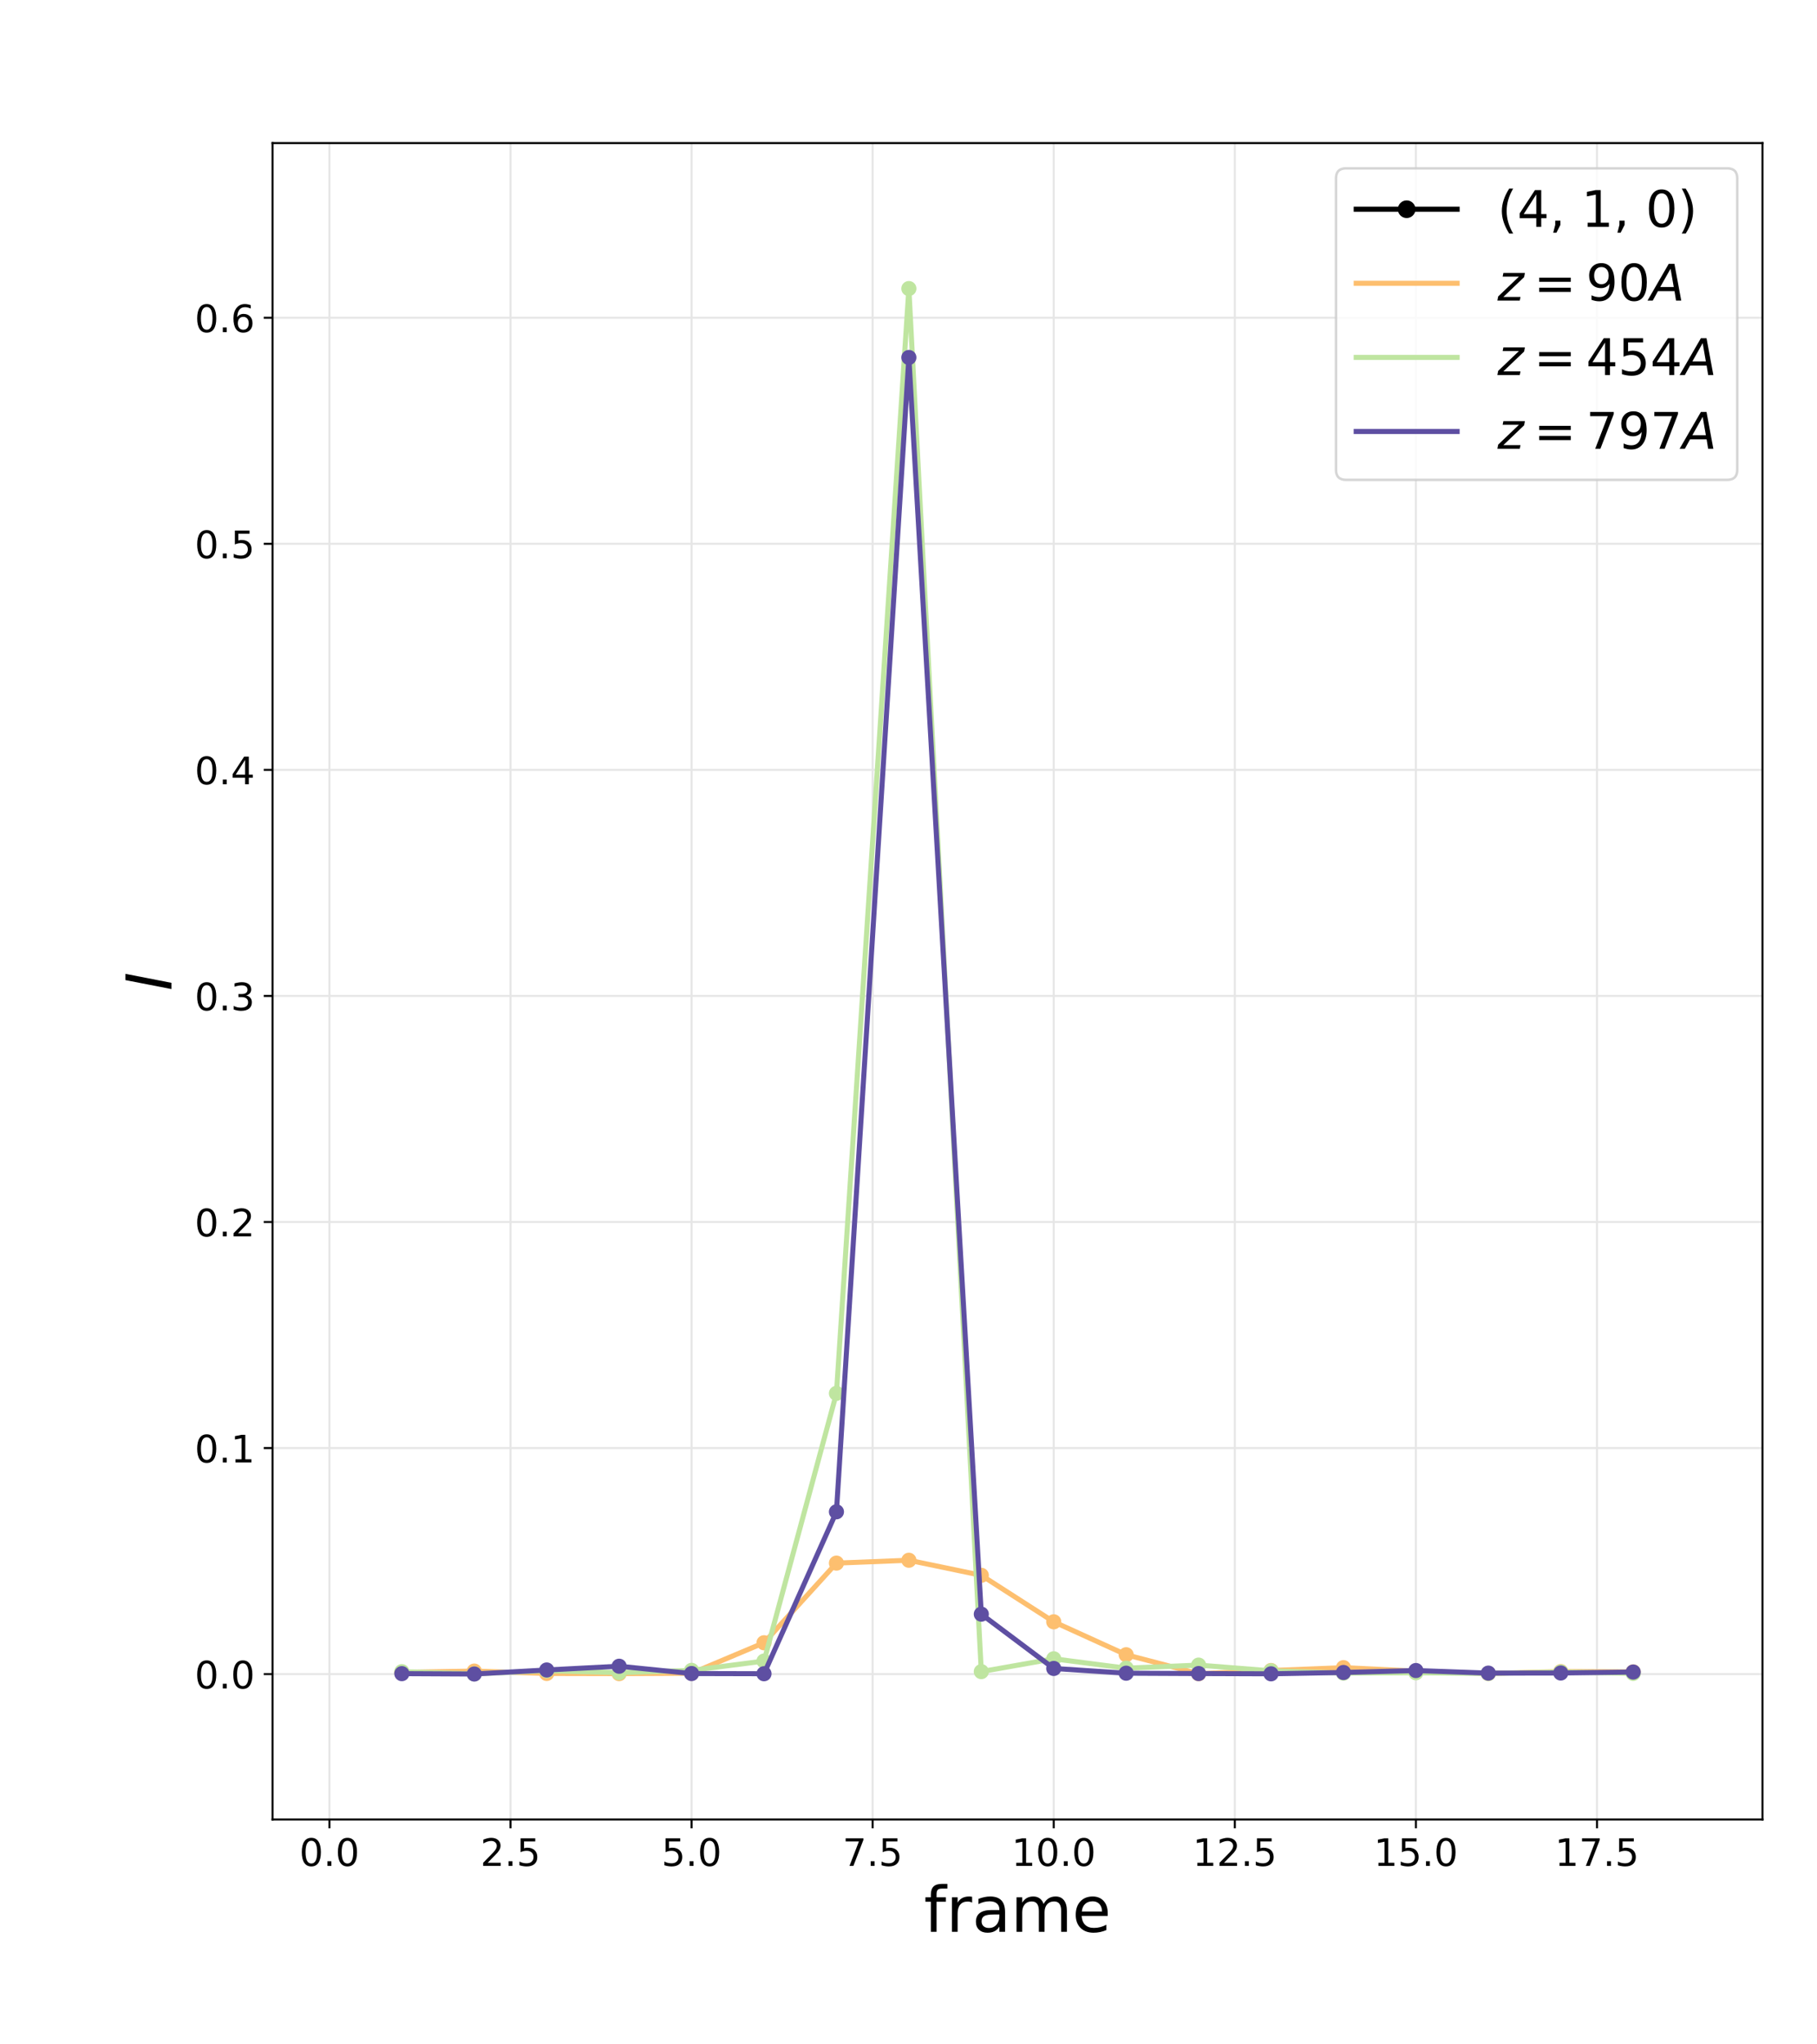 <?xml version="1.0" encoding="utf-8" standalone="no"?>
<!DOCTYPE svg PUBLIC "-//W3C//DTD SVG 1.1//EN"
  "http://www.w3.org/Graphics/SVG/1.1/DTD/svg11.dtd">
<!-- Created with matplotlib (https://matplotlib.org/) -->
<svg height="810pt" version="1.1" viewBox="0 0 720 810" width="720pt" xmlns="http://www.w3.org/2000/svg" xmlns:xlink="http://www.w3.org/1999/xlink">
 <defs>
  <style type="text/css">*{stroke-linecap:butt;stroke-linejoin:round;}</style>
 </defs>
 <g id="figure_1">
  <g id="patch_1">
   <path d="M 0 810 
L 720 810 
L 720 0 
L 0 0 
z
" style="fill:#ffffff;"/>
  </g>
  <g id="axes_1">
   <g id="patch_2">
    <path d="M 108 720.9 
L 698.4 720.9 
L 698.4 56.7 
L 108 56.7 
z
" style="fill:#ffffff;"/>
   </g>
   <g id="matplotlib.axis_1">
    <g id="xtick_1">
     <g id="line2d_1">
      <path clip-path="url(#pe0b8b22b59)" d="M 130.531 720.9 
L 130.531 56.7 
" style="fill:none;stroke:#e6e6e6;stroke-linecap:square;stroke-width:0.8;"/>
     </g>
     <g id="line2d_2">
      <defs>
       <path d="M 0 0 
L 0 3.5 
" id="m9b3a0469f1" style="stroke:#000000;stroke-width:0.8;"/>
      </defs>
      <g>
       <use style="stroke:#000000;stroke-width:0.8;" x="130.531" xlink:href="#m9b3a0469f1" y="720.9"/>
      </g>
     </g>
     <g id="text_1">
      <!-- 0.0 -->
      <g transform="translate(118.604 739.298)scale(0.15 -0.15)">
       <defs>
        <path d="M 31.781 66.406 
Q 24.172 66.406 20.328 58.906 
Q 16.5 51.422 16.5 36.375 
Q 16.5 21.391 20.328 13.891 
Q 24.172 6.391 31.781 6.391 
Q 39.453 6.391 43.281 13.891 
Q 47.125 21.391 47.125 36.375 
Q 47.125 51.422 43.281 58.906 
Q 39.453 66.406 31.781 66.406 
z
M 31.781 74.219 
Q 44.047 74.219 50.516 64.516 
Q 56.984 54.828 56.984 36.375 
Q 56.984 17.969 50.516 8.266 
Q 44.047 -1.422 31.781 -1.422 
Q 19.531 -1.422 13.062 8.266 
Q 6.594 17.969 6.594 36.375 
Q 6.594 54.828 13.062 64.516 
Q 19.531 74.219 31.781 74.219 
z
" id="DejaVuSans-48"/>
        <path d="M 10.688 12.406 
L 21 12.406 
L 21 0 
L 10.688 0 
z
" id="DejaVuSans-46"/>
       </defs>
       <use xlink:href="#DejaVuSans-48"/>
       <use x="63.623" xlink:href="#DejaVuSans-46"/>
       <use x="95.41" xlink:href="#DejaVuSans-48"/>
      </g>
     </g>
    </g>
    <g id="xtick_2">
     <g id="line2d_3">
      <path clip-path="url(#pe0b8b22b59)" d="M 202.286 720.9 
L 202.286 56.7 
" style="fill:none;stroke:#e6e6e6;stroke-linecap:square;stroke-width:0.8;"/>
     </g>
     <g id="line2d_4">
      <g>
       <use style="stroke:#000000;stroke-width:0.8;" x="202.286" xlink:href="#m9b3a0469f1" y="720.9"/>
      </g>
     </g>
     <g id="text_2">
      <!-- 2.5 -->
      <g transform="translate(190.359 739.298)scale(0.15 -0.15)">
       <defs>
        <path d="M 19.188 8.297 
L 53.609 8.297 
L 53.609 0 
L 7.328 0 
L 7.328 8.297 
Q 12.938 14.109 22.625 23.891 
Q 32.328 33.688 34.812 36.531 
Q 39.547 41.844 41.422 45.531 
Q 43.312 49.219 43.312 52.781 
Q 43.312 58.594 39.234 62.25 
Q 35.156 65.922 28.609 65.922 
Q 23.969 65.922 18.812 64.312 
Q 13.672 62.703 7.812 59.422 
L 7.812 69.391 
Q 13.766 71.781 18.938 73 
Q 24.125 74.219 28.422 74.219 
Q 39.75 74.219 46.484 68.547 
Q 53.219 62.891 53.219 53.422 
Q 53.219 48.922 51.531 44.891 
Q 49.859 40.875 45.406 35.406 
Q 44.188 33.984 37.641 27.219 
Q 31.109 20.453 19.188 8.297 
z
" id="DejaVuSans-50"/>
        <path d="M 10.797 72.906 
L 49.516 72.906 
L 49.516 64.594 
L 19.828 64.594 
L 19.828 46.734 
Q 21.969 47.469 24.109 47.828 
Q 26.266 48.188 28.422 48.188 
Q 40.625 48.188 47.75 41.5 
Q 54.891 34.812 54.891 23.391 
Q 54.891 11.625 47.562 5.094 
Q 40.234 -1.422 26.906 -1.422 
Q 22.312 -1.422 17.547 -0.641 
Q 12.797 0.141 7.719 1.703 
L 7.719 11.625 
Q 12.109 9.234 16.797 8.062 
Q 21.484 6.891 26.703 6.891 
Q 35.156 6.891 40.078 11.328 
Q 45.016 15.766 45.016 23.391 
Q 45.016 31 40.078 35.438 
Q 35.156 39.891 26.703 39.891 
Q 22.75 39.891 18.812 39.016 
Q 14.891 38.141 10.797 36.281 
z
" id="DejaVuSans-53"/>
       </defs>
       <use xlink:href="#DejaVuSans-50"/>
       <use x="63.623" xlink:href="#DejaVuSans-46"/>
       <use x="95.41" xlink:href="#DejaVuSans-53"/>
      </g>
     </g>
    </g>
    <g id="xtick_3">
     <g id="line2d_5">
      <path clip-path="url(#pe0b8b22b59)" d="M 274.041 720.9 
L 274.041 56.7 
" style="fill:none;stroke:#e6e6e6;stroke-linecap:square;stroke-width:0.8;"/>
     </g>
     <g id="line2d_6">
      <g>
       <use style="stroke:#000000;stroke-width:0.8;" x="274.041" xlink:href="#m9b3a0469f1" y="720.9"/>
      </g>
     </g>
     <g id="text_3">
      <!-- 5.0 -->
      <g transform="translate(262.114 739.298)scale(0.15 -0.15)">
       <use xlink:href="#DejaVuSans-53"/>
       <use x="63.623" xlink:href="#DejaVuSans-46"/>
       <use x="95.41" xlink:href="#DejaVuSans-48"/>
      </g>
     </g>
    </g>
    <g id="xtick_4">
     <g id="line2d_7">
      <path clip-path="url(#pe0b8b22b59)" d="M 345.796 720.9 
L 345.796 56.7 
" style="fill:none;stroke:#e6e6e6;stroke-linecap:square;stroke-width:0.8;"/>
     </g>
     <g id="line2d_8">
      <g>
       <use style="stroke:#000000;stroke-width:0.8;" x="345.796" xlink:href="#m9b3a0469f1" y="720.9"/>
      </g>
     </g>
     <g id="text_4">
      <!-- 7.5 -->
      <g transform="translate(333.869 739.298)scale(0.15 -0.15)">
       <defs>
        <path d="M 8.203 72.906 
L 55.078 72.906 
L 55.078 68.703 
L 28.609 0 
L 18.312 0 
L 43.219 64.594 
L 8.203 64.594 
z
" id="DejaVuSans-55"/>
       </defs>
       <use xlink:href="#DejaVuSans-55"/>
       <use x="63.623" xlink:href="#DejaVuSans-46"/>
       <use x="95.41" xlink:href="#DejaVuSans-53"/>
      </g>
     </g>
    </g>
    <g id="xtick_5">
     <g id="line2d_9">
      <path clip-path="url(#pe0b8b22b59)" d="M 417.551 720.9 
L 417.551 56.7 
" style="fill:none;stroke:#e6e6e6;stroke-linecap:square;stroke-width:0.8;"/>
     </g>
     <g id="line2d_10">
      <g>
       <use style="stroke:#000000;stroke-width:0.8;" x="417.551" xlink:href="#m9b3a0469f1" y="720.9"/>
      </g>
     </g>
     <g id="text_5">
      <!-- 10.0 -->
      <g transform="translate(400.852 739.298)scale(0.15 -0.15)">
       <defs>
        <path d="M 12.406 8.297 
L 28.516 8.297 
L 28.516 63.922 
L 10.984 60.406 
L 10.984 69.391 
L 28.422 72.906 
L 38.281 72.906 
L 38.281 8.297 
L 54.391 8.297 
L 54.391 0 
L 12.406 0 
z
" id="DejaVuSans-49"/>
       </defs>
       <use xlink:href="#DejaVuSans-49"/>
       <use x="63.623" xlink:href="#DejaVuSans-48"/>
       <use x="127.246" xlink:href="#DejaVuSans-46"/>
       <use x="159.033" xlink:href="#DejaVuSans-48"/>
      </g>
     </g>
    </g>
    <g id="xtick_6">
     <g id="line2d_11">
      <path clip-path="url(#pe0b8b22b59)" d="M 489.306 720.9 
L 489.306 56.7 
" style="fill:none;stroke:#e6e6e6;stroke-linecap:square;stroke-width:0.8;"/>
     </g>
     <g id="line2d_12">
      <g>
       <use style="stroke:#000000;stroke-width:0.8;" x="489.306" xlink:href="#m9b3a0469f1" y="720.9"/>
      </g>
     </g>
     <g id="text_6">
      <!-- 12.5 -->
      <g transform="translate(472.607 739.298)scale(0.15 -0.15)">
       <use xlink:href="#DejaVuSans-49"/>
       <use x="63.623" xlink:href="#DejaVuSans-50"/>
       <use x="127.246" xlink:href="#DejaVuSans-46"/>
       <use x="159.033" xlink:href="#DejaVuSans-53"/>
      </g>
     </g>
    </g>
    <g id="xtick_7">
     <g id="line2d_13">
      <path clip-path="url(#pe0b8b22b59)" d="M 561.061 720.9 
L 561.061 56.7 
" style="fill:none;stroke:#e6e6e6;stroke-linecap:square;stroke-width:0.8;"/>
     </g>
     <g id="line2d_14">
      <g>
       <use style="stroke:#000000;stroke-width:0.8;" x="561.061" xlink:href="#m9b3a0469f1" y="720.9"/>
      </g>
     </g>
     <g id="text_7">
      <!-- 15.0 -->
      <g transform="translate(544.362 739.298)scale(0.15 -0.15)">
       <use xlink:href="#DejaVuSans-49"/>
       <use x="63.623" xlink:href="#DejaVuSans-53"/>
       <use x="127.246" xlink:href="#DejaVuSans-46"/>
       <use x="159.033" xlink:href="#DejaVuSans-48"/>
      </g>
     </g>
    </g>
    <g id="xtick_8">
     <g id="line2d_15">
      <path clip-path="url(#pe0b8b22b59)" d="M 632.816 720.9 
L 632.816 56.7 
" style="fill:none;stroke:#e6e6e6;stroke-linecap:square;stroke-width:0.8;"/>
     </g>
     <g id="line2d_16">
      <g>
       <use style="stroke:#000000;stroke-width:0.8;" x="632.816" xlink:href="#m9b3a0469f1" y="720.9"/>
      </g>
     </g>
     <g id="text_8">
      <!-- 17.5 -->
      <g transform="translate(616.117 739.298)scale(0.15 -0.15)">
       <use xlink:href="#DejaVuSans-49"/>
       <use x="63.623" xlink:href="#DejaVuSans-55"/>
       <use x="127.246" xlink:href="#DejaVuSans-46"/>
       <use x="159.033" xlink:href="#DejaVuSans-53"/>
      </g>
     </g>
    </g>
    <g id="text_9">
     <!-- frame -->
     <g transform="translate(366.134 765.413)scale(0.25 -0.25)">
      <defs>
       <path d="M 37.109 75.984 
L 37.109 68.5 
L 28.516 68.5 
Q 23.688 68.5 21.797 66.547 
Q 19.922 64.594 19.922 59.516 
L 19.922 54.688 
L 34.719 54.688 
L 34.719 47.703 
L 19.922 47.703 
L 19.922 0 
L 10.891 0 
L 10.891 47.703 
L 2.297 47.703 
L 2.297 54.688 
L 10.891 54.688 
L 10.891 58.5 
Q 10.891 67.625 15.141 71.797 
Q 19.391 75.984 28.609 75.984 
z
" id="DejaVuSans-102"/>
       <path d="M 41.109 46.297 
Q 39.594 47.172 37.812 47.578 
Q 36.031 48 33.891 48 
Q 26.266 48 22.188 43.047 
Q 18.109 38.094 18.109 28.812 
L 18.109 0 
L 9.078 0 
L 9.078 54.688 
L 18.109 54.688 
L 18.109 46.188 
Q 20.953 51.172 25.484 53.578 
Q 30.031 56 36.531 56 
Q 37.453 56 38.578 55.875 
Q 39.703 55.766 41.062 55.516 
z
" id="DejaVuSans-114"/>
       <path d="M 34.281 27.484 
Q 23.391 27.484 19.188 25 
Q 14.984 22.516 14.984 16.5 
Q 14.984 11.719 18.141 8.906 
Q 21.297 6.109 26.703 6.109 
Q 34.188 6.109 38.703 11.406 
Q 43.219 16.703 43.219 25.484 
L 43.219 27.484 
z
M 52.203 31.203 
L 52.203 0 
L 43.219 0 
L 43.219 8.297 
Q 40.141 3.328 35.547 0.953 
Q 30.953 -1.422 24.312 -1.422 
Q 15.922 -1.422 10.953 3.297 
Q 6 8.016 6 15.922 
Q 6 25.141 12.172 29.828 
Q 18.359 34.516 30.609 34.516 
L 43.219 34.516 
L 43.219 35.406 
Q 43.219 41.609 39.141 45 
Q 35.062 48.391 27.688 48.391 
Q 23 48.391 18.547 47.266 
Q 14.109 46.141 10.016 43.891 
L 10.016 52.203 
Q 14.938 54.109 19.578 55.047 
Q 24.219 56 28.609 56 
Q 40.484 56 46.344 49.844 
Q 52.203 43.703 52.203 31.203 
z
" id="DejaVuSans-97"/>
       <path d="M 52 44.188 
Q 55.375 50.25 60.062 53.125 
Q 64.75 56 71.094 56 
Q 79.641 56 84.281 50.016 
Q 88.922 44.047 88.922 33.016 
L 88.922 0 
L 79.891 0 
L 79.891 32.719 
Q 79.891 40.578 77.094 44.375 
Q 74.312 48.188 68.609 48.188 
Q 61.625 48.188 57.562 43.547 
Q 53.516 38.922 53.516 30.906 
L 53.516 0 
L 44.484 0 
L 44.484 32.719 
Q 44.484 40.625 41.703 44.406 
Q 38.922 48.188 33.109 48.188 
Q 26.219 48.188 22.156 43.531 
Q 18.109 38.875 18.109 30.906 
L 18.109 0 
L 9.078 0 
L 9.078 54.688 
L 18.109 54.688 
L 18.109 46.188 
Q 21.188 51.219 25.484 53.609 
Q 29.781 56 35.688 56 
Q 41.656 56 45.828 52.969 
Q 50 49.953 52 44.188 
z
" id="DejaVuSans-109"/>
       <path d="M 56.203 29.594 
L 56.203 25.203 
L 14.891 25.203 
Q 15.484 15.922 20.484 11.062 
Q 25.484 6.203 34.422 6.203 
Q 39.594 6.203 44.453 7.469 
Q 49.312 8.734 54.109 11.281 
L 54.109 2.781 
Q 49.266 0.734 44.188 -0.344 
Q 39.109 -1.422 33.891 -1.422 
Q 20.797 -1.422 13.156 6.188 
Q 5.516 13.812 5.516 26.812 
Q 5.516 40.234 12.766 48.109 
Q 20.016 56 32.328 56 
Q 43.359 56 49.781 48.891 
Q 56.203 41.797 56.203 29.594 
z
M 47.219 32.234 
Q 47.125 39.594 43.094 43.984 
Q 39.062 48.391 32.422 48.391 
Q 24.906 48.391 20.391 44.141 
Q 15.875 39.891 15.188 32.172 
z
" id="DejaVuSans-101"/>
      </defs>
      <use xlink:href="#DejaVuSans-102"/>
      <use x="35.205" xlink:href="#DejaVuSans-114"/>
      <use x="76.318" xlink:href="#DejaVuSans-97"/>
      <use x="137.598" xlink:href="#DejaVuSans-109"/>
      <use x="235.01" xlink:href="#DejaVuSans-101"/>
     </g>
    </g>
   </g>
   <g id="matplotlib.axis_2">
    <g id="ytick_1">
     <g id="line2d_17">
      <path clip-path="url(#pe0b8b22b59)" d="M 108 663.293 
L 698.4 663.293 
" style="fill:none;stroke:#e6e6e6;stroke-linecap:square;stroke-width:0.8;"/>
     </g>
     <g id="line2d_18">
      <defs>
       <path d="M 0 0 
L -3.5 0 
" id="ma19e24354a" style="stroke:#000000;stroke-width:0.8;"/>
      </defs>
      <g>
       <use style="stroke:#000000;stroke-width:0.8;" x="108" xlink:href="#ma19e24354a" y="663.293"/>
      </g>
     </g>
     <g id="text_10">
      <!-- 0.0 -->
      <g transform="translate(77.145 668.992)scale(0.15 -0.15)">
       <use xlink:href="#DejaVuSans-48"/>
       <use x="63.623" xlink:href="#DejaVuSans-46"/>
       <use x="95.41" xlink:href="#DejaVuSans-48"/>
      </g>
     </g>
    </g>
    <g id="ytick_2">
     <g id="line2d_19">
      <path clip-path="url(#pe0b8b22b59)" d="M 108 573.728 
L 698.4 573.728 
" style="fill:none;stroke:#e6e6e6;stroke-linecap:square;stroke-width:0.8;"/>
     </g>
     <g id="line2d_20">
      <g>
       <use style="stroke:#000000;stroke-width:0.8;" x="108" xlink:href="#ma19e24354a" y="573.728"/>
      </g>
     </g>
     <g id="text_11">
      <!-- 0.1 -->
      <g transform="translate(77.145 579.427)scale(0.15 -0.15)">
       <use xlink:href="#DejaVuSans-48"/>
       <use x="63.623" xlink:href="#DejaVuSans-46"/>
       <use x="95.41" xlink:href="#DejaVuSans-49"/>
      </g>
     </g>
    </g>
    <g id="ytick_3">
     <g id="line2d_21">
      <path clip-path="url(#pe0b8b22b59)" d="M 108 484.162 
L 698.4 484.162 
" style="fill:none;stroke:#e6e6e6;stroke-linecap:square;stroke-width:0.8;"/>
     </g>
     <g id="line2d_22">
      <g>
       <use style="stroke:#000000;stroke-width:0.8;" x="108" xlink:href="#ma19e24354a" y="484.162"/>
      </g>
     </g>
     <g id="text_12">
      <!-- 0.2 -->
      <g transform="translate(77.145 489.861)scale(0.15 -0.15)">
       <use xlink:href="#DejaVuSans-48"/>
       <use x="63.623" xlink:href="#DejaVuSans-46"/>
       <use x="95.41" xlink:href="#DejaVuSans-50"/>
      </g>
     </g>
    </g>
    <g id="ytick_4">
     <g id="line2d_23">
      <path clip-path="url(#pe0b8b22b59)" d="M 108 394.597 
L 698.4 394.597 
" style="fill:none;stroke:#e6e6e6;stroke-linecap:square;stroke-width:0.8;"/>
     </g>
     <g id="line2d_24">
      <g>
       <use style="stroke:#000000;stroke-width:0.8;" x="108" xlink:href="#ma19e24354a" y="394.597"/>
      </g>
     </g>
     <g id="text_13">
      <!-- 0.3 -->
      <g transform="translate(77.145 400.296)scale(0.15 -0.15)">
       <defs>
        <path d="M 40.578 39.312 
Q 47.656 37.797 51.625 33 
Q 55.609 28.219 55.609 21.188 
Q 55.609 10.406 48.188 4.484 
Q 40.766 -1.422 27.094 -1.422 
Q 22.516 -1.422 17.656 -0.516 
Q 12.797 0.391 7.625 2.203 
L 7.625 11.719 
Q 11.719 9.328 16.594 8.109 
Q 21.484 6.891 26.812 6.891 
Q 36.078 6.891 40.938 10.547 
Q 45.797 14.203 45.797 21.188 
Q 45.797 27.641 41.281 31.266 
Q 36.766 34.906 28.719 34.906 
L 20.219 34.906 
L 20.219 43.016 
L 29.109 43.016 
Q 36.375 43.016 40.234 45.922 
Q 44.094 48.828 44.094 54.297 
Q 44.094 59.906 40.109 62.906 
Q 36.141 65.922 28.719 65.922 
Q 24.656 65.922 20.016 65.031 
Q 15.375 64.156 9.812 62.312 
L 9.812 71.094 
Q 15.438 72.656 20.344 73.438 
Q 25.25 74.219 29.594 74.219 
Q 40.828 74.219 47.359 69.109 
Q 53.906 64.016 53.906 55.328 
Q 53.906 49.266 50.438 45.094 
Q 46.969 40.922 40.578 39.312 
z
" id="DejaVuSans-51"/>
       </defs>
       <use xlink:href="#DejaVuSans-48"/>
       <use x="63.623" xlink:href="#DejaVuSans-46"/>
       <use x="95.41" xlink:href="#DejaVuSans-51"/>
      </g>
     </g>
    </g>
    <g id="ytick_5">
     <g id="line2d_25">
      <path clip-path="url(#pe0b8b22b59)" d="M 108 305.032 
L 698.4 305.032 
" style="fill:none;stroke:#e6e6e6;stroke-linecap:square;stroke-width:0.8;"/>
     </g>
     <g id="line2d_26">
      <g>
       <use style="stroke:#000000;stroke-width:0.8;" x="108" xlink:href="#ma19e24354a" y="305.032"/>
      </g>
     </g>
     <g id="text_14">
      <!-- 0.4 -->
      <g transform="translate(77.145 310.73)scale(0.15 -0.15)">
       <defs>
        <path d="M 37.797 64.312 
L 12.891 25.391 
L 37.797 25.391 
z
M 35.203 72.906 
L 47.609 72.906 
L 47.609 25.391 
L 58.016 25.391 
L 58.016 17.188 
L 47.609 17.188 
L 47.609 0 
L 37.797 0 
L 37.797 17.188 
L 4.891 17.188 
L 4.891 26.703 
z
" id="DejaVuSans-52"/>
       </defs>
       <use xlink:href="#DejaVuSans-48"/>
       <use x="63.623" xlink:href="#DejaVuSans-46"/>
       <use x="95.41" xlink:href="#DejaVuSans-52"/>
      </g>
     </g>
    </g>
    <g id="ytick_6">
     <g id="line2d_27">
      <path clip-path="url(#pe0b8b22b59)" d="M 108 215.466 
L 698.4 215.466 
" style="fill:none;stroke:#e6e6e6;stroke-linecap:square;stroke-width:0.8;"/>
     </g>
     <g id="line2d_28">
      <g>
       <use style="stroke:#000000;stroke-width:0.8;" x="108" xlink:href="#ma19e24354a" y="215.466"/>
      </g>
     </g>
     <g id="text_15">
      <!-- 0.5 -->
      <g transform="translate(77.145 221.165)scale(0.15 -0.15)">
       <use xlink:href="#DejaVuSans-48"/>
       <use x="63.623" xlink:href="#DejaVuSans-46"/>
       <use x="95.41" xlink:href="#DejaVuSans-53"/>
      </g>
     </g>
    </g>
    <g id="ytick_7">
     <g id="line2d_29">
      <path clip-path="url(#pe0b8b22b59)" d="M 108 125.901 
L 698.4 125.901 
" style="fill:none;stroke:#e6e6e6;stroke-linecap:square;stroke-width:0.8;"/>
     </g>
     <g id="line2d_30">
      <g>
       <use style="stroke:#000000;stroke-width:0.8;" x="108" xlink:href="#ma19e24354a" y="125.901"/>
      </g>
     </g>
     <g id="text_16">
      <!-- 0.6 -->
      <g transform="translate(77.145 131.6)scale(0.15 -0.15)">
       <defs>
        <path d="M 33.016 40.375 
Q 26.375 40.375 22.484 35.828 
Q 18.609 31.297 18.609 23.391 
Q 18.609 15.531 22.484 10.953 
Q 26.375 6.391 33.016 6.391 
Q 39.656 6.391 43.531 10.953 
Q 47.406 15.531 47.406 23.391 
Q 47.406 31.297 43.531 35.828 
Q 39.656 40.375 33.016 40.375 
z
M 52.594 71.297 
L 52.594 62.312 
Q 48.875 64.062 45.094 64.984 
Q 41.312 65.922 37.594 65.922 
Q 27.828 65.922 22.672 59.328 
Q 17.531 52.734 16.797 39.406 
Q 19.672 43.656 24.016 45.922 
Q 28.375 48.188 33.594 48.188 
Q 44.578 48.188 50.953 41.516 
Q 57.328 34.859 57.328 23.391 
Q 57.328 12.156 50.688 5.359 
Q 44.047 -1.422 33.016 -1.422 
Q 20.359 -1.422 13.672 8.266 
Q 6.984 17.969 6.984 36.375 
Q 6.984 53.656 15.188 63.938 
Q 23.391 74.219 37.203 74.219 
Q 40.922 74.219 44.703 73.484 
Q 48.484 72.75 52.594 71.297 
z
" id="DejaVuSans-54"/>
       </defs>
       <use xlink:href="#DejaVuSans-48"/>
       <use x="63.623" xlink:href="#DejaVuSans-46"/>
       <use x="95.41" xlink:href="#DejaVuSans-54"/>
      </g>
     </g>
    </g>
    <g id="text_17">
     <!-- $I$ -->
     <g transform="translate(67.946 392.55)rotate(-90)scale(0.25 -0.25)">
      <defs>
       <path d="M 16.891 72.906 
L 26.812 72.906 
L 12.594 0 
L 2.688 0 
z
" id="DejaVuSans-Oblique-73"/>
      </defs>
      <use transform="translate(0 0.094)" xlink:href="#DejaVuSans-Oblique-73"/>
     </g>
    </g>
   </g>
   <g id="line2d_31">
    <path clip-path="url(#pe0b8b22b59)" d="M 159.233 662.598 
L 187.935 662.103 
L 216.637 663.044 
L 245.339 663.11 
L 274.041 662.968 
L 302.743 650.883 
L 331.445 619.324 
L 360.147 618.189 
L 388.849 624.154 
L 417.551 642.582 
L 446.253 655.629 
L 474.955 663.145 
L 503.657 661.879 
L 532.359 660.741 
L 561.061 662.114 
L 589.763 663.052 
L 618.465 662.3 
L 647.167 662.417 
" style="fill:none;stroke:#fdbf6f;stroke-linecap:square;stroke-width:2;"/>
    <defs>
     <path d="M 0 2.5 
C 0.663 2.5 1.299 2.237 1.768 1.768 
C 2.237 1.299 2.5 0.663 2.5 0 
C 2.5 -0.663 2.237 -1.299 1.768 -1.768 
C 1.299 -2.237 0.663 -2.5 0 -2.5 
C -0.663 -2.5 -1.299 -2.237 -1.768 -1.768 
C -2.237 -1.299 -2.5 -0.663 -2.5 0 
C -2.5 0.663 -2.237 1.299 -1.768 1.768 
C -1.299 2.237 -0.663 2.5 0 2.5 
z
" id="m916bc0c6c9" style="stroke:#fdbf6f;"/>
    </defs>
    <g clip-path="url(#pe0b8b22b59)">
     <use style="fill:#fdbf6f;stroke:#fdbf6f;" x="159.233" xlink:href="#m916bc0c6c9" y="662.598"/>
     <use style="fill:#fdbf6f;stroke:#fdbf6f;" x="187.935" xlink:href="#m916bc0c6c9" y="662.103"/>
     <use style="fill:#fdbf6f;stroke:#fdbf6f;" x="216.637" xlink:href="#m916bc0c6c9" y="663.044"/>
     <use style="fill:#fdbf6f;stroke:#fdbf6f;" x="245.339" xlink:href="#m916bc0c6c9" y="663.11"/>
     <use style="fill:#fdbf6f;stroke:#fdbf6f;" x="274.041" xlink:href="#m916bc0c6c9" y="662.968"/>
     <use style="fill:#fdbf6f;stroke:#fdbf6f;" x="302.743" xlink:href="#m916bc0c6c9" y="650.883"/>
     <use style="fill:#fdbf6f;stroke:#fdbf6f;" x="331.445" xlink:href="#m916bc0c6c9" y="619.324"/>
     <use style="fill:#fdbf6f;stroke:#fdbf6f;" x="360.147" xlink:href="#m916bc0c6c9" y="618.189"/>
     <use style="fill:#fdbf6f;stroke:#fdbf6f;" x="388.849" xlink:href="#m916bc0c6c9" y="624.154"/>
     <use style="fill:#fdbf6f;stroke:#fdbf6f;" x="417.551" xlink:href="#m916bc0c6c9" y="642.582"/>
     <use style="fill:#fdbf6f;stroke:#fdbf6f;" x="446.253" xlink:href="#m916bc0c6c9" y="655.629"/>
     <use style="fill:#fdbf6f;stroke:#fdbf6f;" x="474.955" xlink:href="#m916bc0c6c9" y="663.145"/>
     <use style="fill:#fdbf6f;stroke:#fdbf6f;" x="503.657" xlink:href="#m916bc0c6c9" y="661.879"/>
     <use style="fill:#fdbf6f;stroke:#fdbf6f;" x="532.359" xlink:href="#m916bc0c6c9" y="660.741"/>
     <use style="fill:#fdbf6f;stroke:#fdbf6f;" x="561.061" xlink:href="#m916bc0c6c9" y="662.114"/>
     <use style="fill:#fdbf6f;stroke:#fdbf6f;" x="589.763" xlink:href="#m916bc0c6c9" y="663.052"/>
     <use style="fill:#fdbf6f;stroke:#fdbf6f;" x="618.465" xlink:href="#m916bc0c6c9" y="662.3"/>
     <use style="fill:#fdbf6f;stroke:#fdbf6f;" x="647.167" xlink:href="#m916bc0c6c9" y="662.417"/>
    </g>
   </g>
   <g id="line2d_32">
    <path clip-path="url(#pe0b8b22b59)" d="M 159.233 662.329 
L 187.935 663.225 
L 216.637 661.95 
L 245.339 662.744 
L 274.041 661.821 
L 302.743 658.139 
L 331.445 552.067 
L 360.147 114.337 
L 388.849 662.314 
L 417.551 657.232 
L 446.253 660.956 
L 474.955 659.731 
L 503.657 662.001 
L 532.359 662.904 
L 561.061 662.766 
L 589.763 663.062 
L 618.465 662.443 
L 647.167 663.019 
" style="fill:none;stroke:#bfe5a0;stroke-linecap:square;stroke-width:2;"/>
    <defs>
     <path d="M 0 2.5 
C 0.663 2.5 1.299 2.237 1.768 1.768 
C 2.237 1.299 2.5 0.663 2.5 0 
C 2.5 -0.663 2.237 -1.299 1.768 -1.768 
C 1.299 -2.237 0.663 -2.5 0 -2.5 
C -0.663 -2.5 -1.299 -2.237 -1.768 -1.768 
C -2.237 -1.299 -2.5 -0.663 -2.5 0 
C -2.5 0.663 -2.237 1.299 -1.768 1.768 
C -1.299 2.237 -0.663 2.5 0 2.5 
z
" id="m4cb2d4e044" style="stroke:#bfe5a0;"/>
    </defs>
    <g clip-path="url(#pe0b8b22b59)">
     <use style="fill:#bfe5a0;stroke:#bfe5a0;" x="159.233" xlink:href="#m4cb2d4e044" y="662.329"/>
     <use style="fill:#bfe5a0;stroke:#bfe5a0;" x="187.935" xlink:href="#m4cb2d4e044" y="663.225"/>
     <use style="fill:#bfe5a0;stroke:#bfe5a0;" x="216.637" xlink:href="#m4cb2d4e044" y="661.95"/>
     <use style="fill:#bfe5a0;stroke:#bfe5a0;" x="245.339" xlink:href="#m4cb2d4e044" y="662.744"/>
     <use style="fill:#bfe5a0;stroke:#bfe5a0;" x="274.041" xlink:href="#m4cb2d4e044" y="661.821"/>
     <use style="fill:#bfe5a0;stroke:#bfe5a0;" x="302.743" xlink:href="#m4cb2d4e044" y="658.139"/>
     <use style="fill:#bfe5a0;stroke:#bfe5a0;" x="331.445" xlink:href="#m4cb2d4e044" y="552.067"/>
     <use style="fill:#bfe5a0;stroke:#bfe5a0;" x="360.147" xlink:href="#m4cb2d4e044" y="114.337"/>
     <use style="fill:#bfe5a0;stroke:#bfe5a0;" x="388.849" xlink:href="#m4cb2d4e044" y="662.314"/>
     <use style="fill:#bfe5a0;stroke:#bfe5a0;" x="417.551" xlink:href="#m4cb2d4e044" y="657.232"/>
     <use style="fill:#bfe5a0;stroke:#bfe5a0;" x="446.253" xlink:href="#m4cb2d4e044" y="660.956"/>
     <use style="fill:#bfe5a0;stroke:#bfe5a0;" x="474.955" xlink:href="#m4cb2d4e044" y="659.731"/>
     <use style="fill:#bfe5a0;stroke:#bfe5a0;" x="503.657" xlink:href="#m4cb2d4e044" y="662.001"/>
     <use style="fill:#bfe5a0;stroke:#bfe5a0;" x="532.359" xlink:href="#m4cb2d4e044" y="662.904"/>
     <use style="fill:#bfe5a0;stroke:#bfe5a0;" x="561.061" xlink:href="#m4cb2d4e044" y="662.766"/>
     <use style="fill:#bfe5a0;stroke:#bfe5a0;" x="589.763" xlink:href="#m4cb2d4e044" y="663.062"/>
     <use style="fill:#bfe5a0;stroke:#bfe5a0;" x="618.465" xlink:href="#m4cb2d4e044" y="662.443"/>
     <use style="fill:#bfe5a0;stroke:#bfe5a0;" x="647.167" xlink:href="#m4cb2d4e044" y="663.019"/>
    </g>
   </g>
   <g id="line2d_33">
    <path clip-path="url(#pe0b8b22b59)" d="M 159.233 663.118 
L 187.935 663.263 
L 216.637 661.668 
L 245.339 660.178 
L 274.041 663.075 
L 302.743 663.15 
L 331.445 598.992 
L 360.147 141.637 
L 388.849 639.546 
L 417.551 661.064 
L 446.253 662.943 
L 474.955 663.08 
L 503.657 663.184 
L 532.359 662.659 
L 561.061 661.88 
L 589.763 662.911 
L 618.465 662.866 
L 647.167 662.476 
" style="fill:none;stroke:#5e4fa2;stroke-linecap:square;stroke-width:2;"/>
    <defs>
     <path d="M 0 2.5 
C 0.663 2.5 1.299 2.237 1.768 1.768 
C 2.237 1.299 2.5 0.663 2.5 0 
C 2.5 -0.663 2.237 -1.299 1.768 -1.768 
C 1.299 -2.237 0.663 -2.5 0 -2.5 
C -0.663 -2.5 -1.299 -2.237 -1.768 -1.768 
C -2.237 -1.299 -2.5 -0.663 -2.5 0 
C -2.5 0.663 -2.237 1.299 -1.768 1.768 
C -1.299 2.237 -0.663 2.5 0 2.5 
z
" id="m974169c097" style="stroke:#5e4fa2;"/>
    </defs>
    <g clip-path="url(#pe0b8b22b59)">
     <use style="fill:#5e4fa2;stroke:#5e4fa2;" x="159.233" xlink:href="#m974169c097" y="663.118"/>
     <use style="fill:#5e4fa2;stroke:#5e4fa2;" x="187.935" xlink:href="#m974169c097" y="663.263"/>
     <use style="fill:#5e4fa2;stroke:#5e4fa2;" x="216.637" xlink:href="#m974169c097" y="661.668"/>
     <use style="fill:#5e4fa2;stroke:#5e4fa2;" x="245.339" xlink:href="#m974169c097" y="660.178"/>
     <use style="fill:#5e4fa2;stroke:#5e4fa2;" x="274.041" xlink:href="#m974169c097" y="663.075"/>
     <use style="fill:#5e4fa2;stroke:#5e4fa2;" x="302.743" xlink:href="#m974169c097" y="663.15"/>
     <use style="fill:#5e4fa2;stroke:#5e4fa2;" x="331.445" xlink:href="#m974169c097" y="598.992"/>
     <use style="fill:#5e4fa2;stroke:#5e4fa2;" x="360.147" xlink:href="#m974169c097" y="141.637"/>
     <use style="fill:#5e4fa2;stroke:#5e4fa2;" x="388.849" xlink:href="#m974169c097" y="639.546"/>
     <use style="fill:#5e4fa2;stroke:#5e4fa2;" x="417.551" xlink:href="#m974169c097" y="661.064"/>
     <use style="fill:#5e4fa2;stroke:#5e4fa2;" x="446.253" xlink:href="#m974169c097" y="662.943"/>
     <use style="fill:#5e4fa2;stroke:#5e4fa2;" x="474.955" xlink:href="#m974169c097" y="663.08"/>
     <use style="fill:#5e4fa2;stroke:#5e4fa2;" x="503.657" xlink:href="#m974169c097" y="663.184"/>
     <use style="fill:#5e4fa2;stroke:#5e4fa2;" x="532.359" xlink:href="#m974169c097" y="662.659"/>
     <use style="fill:#5e4fa2;stroke:#5e4fa2;" x="561.061" xlink:href="#m974169c097" y="661.88"/>
     <use style="fill:#5e4fa2;stroke:#5e4fa2;" x="589.763" xlink:href="#m974169c097" y="662.911"/>
     <use style="fill:#5e4fa2;stroke:#5e4fa2;" x="618.465" xlink:href="#m974169c097" y="662.866"/>
     <use style="fill:#5e4fa2;stroke:#5e4fa2;" x="647.167" xlink:href="#m974169c097" y="662.476"/>
    </g>
   </g>
   <g id="patch_3">
    <path d="M 108 720.9 
L 108 56.7 
" style="fill:none;stroke:#000000;stroke-linecap:square;stroke-linejoin:miter;stroke-width:0.8;"/>
   </g>
   <g id="patch_4">
    <path d="M 698.4 720.9 
L 698.4 56.7 
" style="fill:none;stroke:#000000;stroke-linecap:square;stroke-linejoin:miter;stroke-width:0.8;"/>
   </g>
   <g id="patch_5">
    <path d="M 108 720.9 
L 698.4 720.9 
" style="fill:none;stroke:#000000;stroke-linecap:square;stroke-linejoin:miter;stroke-width:0.8;"/>
   </g>
   <g id="patch_6">
    <path d="M 108 56.7 
L 698.4 56.7 
" style="fill:none;stroke:#000000;stroke-linecap:square;stroke-linejoin:miter;stroke-width:0.8;"/>
   </g>
   <g id="legend_1">
    <g id="patch_7">
     <path d="M 533.4 190.125 
L 684.4 190.125 
Q 688.4 190.125 688.4 186.125 
L 688.4 70.7 
Q 688.4 66.7 684.4 66.7 
L 533.4 66.7 
Q 529.4 66.7 529.4 70.7 
L 529.4 186.125 
Q 529.4 190.125 533.4 190.125 
z
" style="fill:#ffffff;opacity:0.8;stroke:#cccccc;stroke-linejoin:miter;"/>
    </g>
    <g id="line2d_34">
     <path d="M 537.4 82.897 
L 577.4 82.897 
" style="fill:none;stroke:#000000;stroke-linecap:square;stroke-width:2;"/>
    </g>
    <g id="line2d_35">
     <defs>
      <path d="M 0 3 
C 0.796 3 1.559 2.684 2.121 2.121 
C 2.684 1.559 3 0.796 3 0 
C 3 -0.796 2.684 -1.559 2.121 -2.121 
C 1.559 -2.684 0.796 -3 0 -3 
C -0.796 -3 -1.559 -2.684 -2.121 -2.121 
C -2.684 -1.559 -3 -0.796 -3 0 
C -3 0.796 -2.684 1.559 -2.121 2.121 
C -1.559 2.684 -0.796 3 0 3 
z
" id="m72230f63cb" style="stroke:#000000;"/>
     </defs>
     <g>
      <use style="stroke:#000000;" x="557.4" xlink:href="#m72230f63cb" y="82.897"/>
     </g>
    </g>
    <g id="text_18">
     <!-- (4, 1, 0) -->
     <g transform="translate(593.4 89.897)scale(0.2 -0.2)">
      <defs>
       <path d="M 31 75.875 
Q 24.469 64.656 21.281 53.656 
Q 18.109 42.672 18.109 31.391 
Q 18.109 20.125 21.312 9.062 
Q 24.516 -2 31 -13.188 
L 23.188 -13.188 
Q 15.875 -1.703 12.234 9.375 
Q 8.594 20.453 8.594 31.391 
Q 8.594 42.281 12.203 53.312 
Q 15.828 64.359 23.188 75.875 
z
" id="DejaVuSans-40"/>
       <path d="M 11.719 12.406 
L 22.016 12.406 
L 22.016 4 
L 14.016 -11.625 
L 7.719 -11.625 
L 11.719 4 
z
" id="DejaVuSans-44"/>
       <path id="DejaVuSans-32"/>
       <path d="M 8.016 75.875 
L 15.828 75.875 
Q 23.141 64.359 26.781 53.312 
Q 30.422 42.281 30.422 31.391 
Q 30.422 20.453 26.781 9.375 
Q 23.141 -1.703 15.828 -13.188 
L 8.016 -13.188 
Q 14.5 -2 17.703 9.062 
Q 20.906 20.125 20.906 31.391 
Q 20.906 42.672 17.703 53.656 
Q 14.5 64.656 8.016 75.875 
z
" id="DejaVuSans-41"/>
      </defs>
      <use xlink:href="#DejaVuSans-40"/>
      <use x="39.014" xlink:href="#DejaVuSans-52"/>
      <use x="102.637" xlink:href="#DejaVuSans-44"/>
      <use x="134.424" xlink:href="#DejaVuSans-32"/>
      <use x="166.211" xlink:href="#DejaVuSans-49"/>
      <use x="229.834" xlink:href="#DejaVuSans-44"/>
      <use x="261.621" xlink:href="#DejaVuSans-32"/>
      <use x="293.408" xlink:href="#DejaVuSans-48"/>
      <use x="357.031" xlink:href="#DejaVuSans-41"/>
     </g>
    </g>
    <g id="line2d_36">
     <path d="M 537.4 112.253 
L 577.4 112.253 
" style="fill:none;stroke:#fdbf6f;stroke-linecap:square;stroke-width:2;"/>
    </g>
    <g id="line2d_37"/>
    <g id="text_19">
     <!-- $z=90 A$ -->
     <g transform="translate(593.4 119.253)scale(0.2 -0.2)">
      <defs>
       <path d="M 11.625 54.688 
L 54.297 54.688 
L 52.688 46.484 
L 11.531 7.172 
L 45.516 7.172 
L 44.094 0 
L -0.297 0 
L 1.312 8.203 
L 42.484 47.516 
L 10.203 47.516 
z
" id="DejaVuSans-Oblique-122"/>
       <path d="M 10.594 45.406 
L 73.188 45.406 
L 73.188 37.203 
L 10.594 37.203 
z
M 10.594 25.484 
L 73.188 25.484 
L 73.188 17.188 
L 10.594 17.188 
z
" id="DejaVuSans-61"/>
       <path d="M 10.984 1.516 
L 10.984 10.5 
Q 14.703 8.734 18.5 7.812 
Q 22.312 6.891 25.984 6.891 
Q 35.75 6.891 40.891 13.453 
Q 46.047 20.016 46.781 33.406 
Q 43.953 29.203 39.594 26.953 
Q 35.25 24.703 29.984 24.703 
Q 19.047 24.703 12.672 31.312 
Q 6.297 37.938 6.297 49.422 
Q 6.297 60.641 12.938 67.422 
Q 19.578 74.219 30.609 74.219 
Q 43.266 74.219 49.922 64.516 
Q 56.594 54.828 56.594 36.375 
Q 56.594 19.141 48.406 8.859 
Q 40.234 -1.422 26.422 -1.422 
Q 22.703 -1.422 18.891 -0.688 
Q 15.094 0.047 10.984 1.516 
z
M 30.609 32.422 
Q 37.25 32.422 41.125 36.953 
Q 45.016 41.5 45.016 49.422 
Q 45.016 57.281 41.125 61.844 
Q 37.25 66.406 30.609 66.406 
Q 23.969 66.406 20.094 61.844 
Q 16.219 57.281 16.219 49.422 
Q 16.219 41.5 20.094 36.953 
Q 23.969 32.422 30.609 32.422 
z
" id="DejaVuSans-57"/>
       <path d="M 36.812 72.906 
L 48 72.906 
L 61.531 0 
L 51.219 0 
L 48.188 18.703 
L 15.375 18.703 
L 5.078 0 
L -5.328 0 
z
M 40.375 63.188 
L 19.922 26.906 
L 46.688 26.906 
z
" id="DejaVuSans-Oblique-65"/>
      </defs>
      <use transform="translate(0 0.781)" xlink:href="#DejaVuSans-Oblique-122"/>
      <use transform="translate(71.973 0.781)" xlink:href="#DejaVuSans-61"/>
      <use transform="translate(175.244 0.781)" xlink:href="#DejaVuSans-57"/>
      <use transform="translate(238.867 0.781)" xlink:href="#DejaVuSans-48"/>
      <use transform="translate(302.49 0.781)" xlink:href="#DejaVuSans-Oblique-65"/>
     </g>
    </g>
    <g id="line2d_38">
     <path d="M 537.4 141.609 
L 577.4 141.609 
" style="fill:none;stroke:#bfe5a0;stroke-linecap:square;stroke-width:2;"/>
    </g>
    <g id="line2d_39"/>
    <g id="text_20">
     <!-- $z=454 A$ -->
     <g transform="translate(593.4 148.609)scale(0.2 -0.2)">
      <use transform="translate(0 0.094)" xlink:href="#DejaVuSans-Oblique-122"/>
      <use transform="translate(71.973 0.094)" xlink:href="#DejaVuSans-61"/>
      <use transform="translate(175.244 0.094)" xlink:href="#DejaVuSans-52"/>
      <use transform="translate(238.867 0.094)" xlink:href="#DejaVuSans-53"/>
      <use transform="translate(302.49 0.094)" xlink:href="#DejaVuSans-52"/>
      <use transform="translate(366.113 0.094)" xlink:href="#DejaVuSans-Oblique-65"/>
     </g>
    </g>
    <g id="line2d_40">
     <path d="M 537.4 170.966 
L 577.4 170.966 
" style="fill:none;stroke:#5e4fa2;stroke-linecap:square;stroke-width:2;"/>
    </g>
    <g id="line2d_41"/>
    <g id="text_21">
     <!-- $z=797 A$ -->
     <g transform="translate(593.4 177.966)scale(0.2 -0.2)">
      <use transform="translate(0 0.781)" xlink:href="#DejaVuSans-Oblique-122"/>
      <use transform="translate(71.973 0.781)" xlink:href="#DejaVuSans-61"/>
      <use transform="translate(175.244 0.781)" xlink:href="#DejaVuSans-55"/>
      <use transform="translate(238.867 0.781)" xlink:href="#DejaVuSans-57"/>
      <use transform="translate(302.49 0.781)" xlink:href="#DejaVuSans-55"/>
      <use transform="translate(366.113 0.781)" xlink:href="#DejaVuSans-Oblique-65"/>
     </g>
    </g>
   </g>
  </g>
 </g>
 <defs>
  <clipPath id="pe0b8b22b59">
   <rect height="664.2" width="590.4" x="108" y="56.7"/>
  </clipPath>
 </defs>
</svg>
